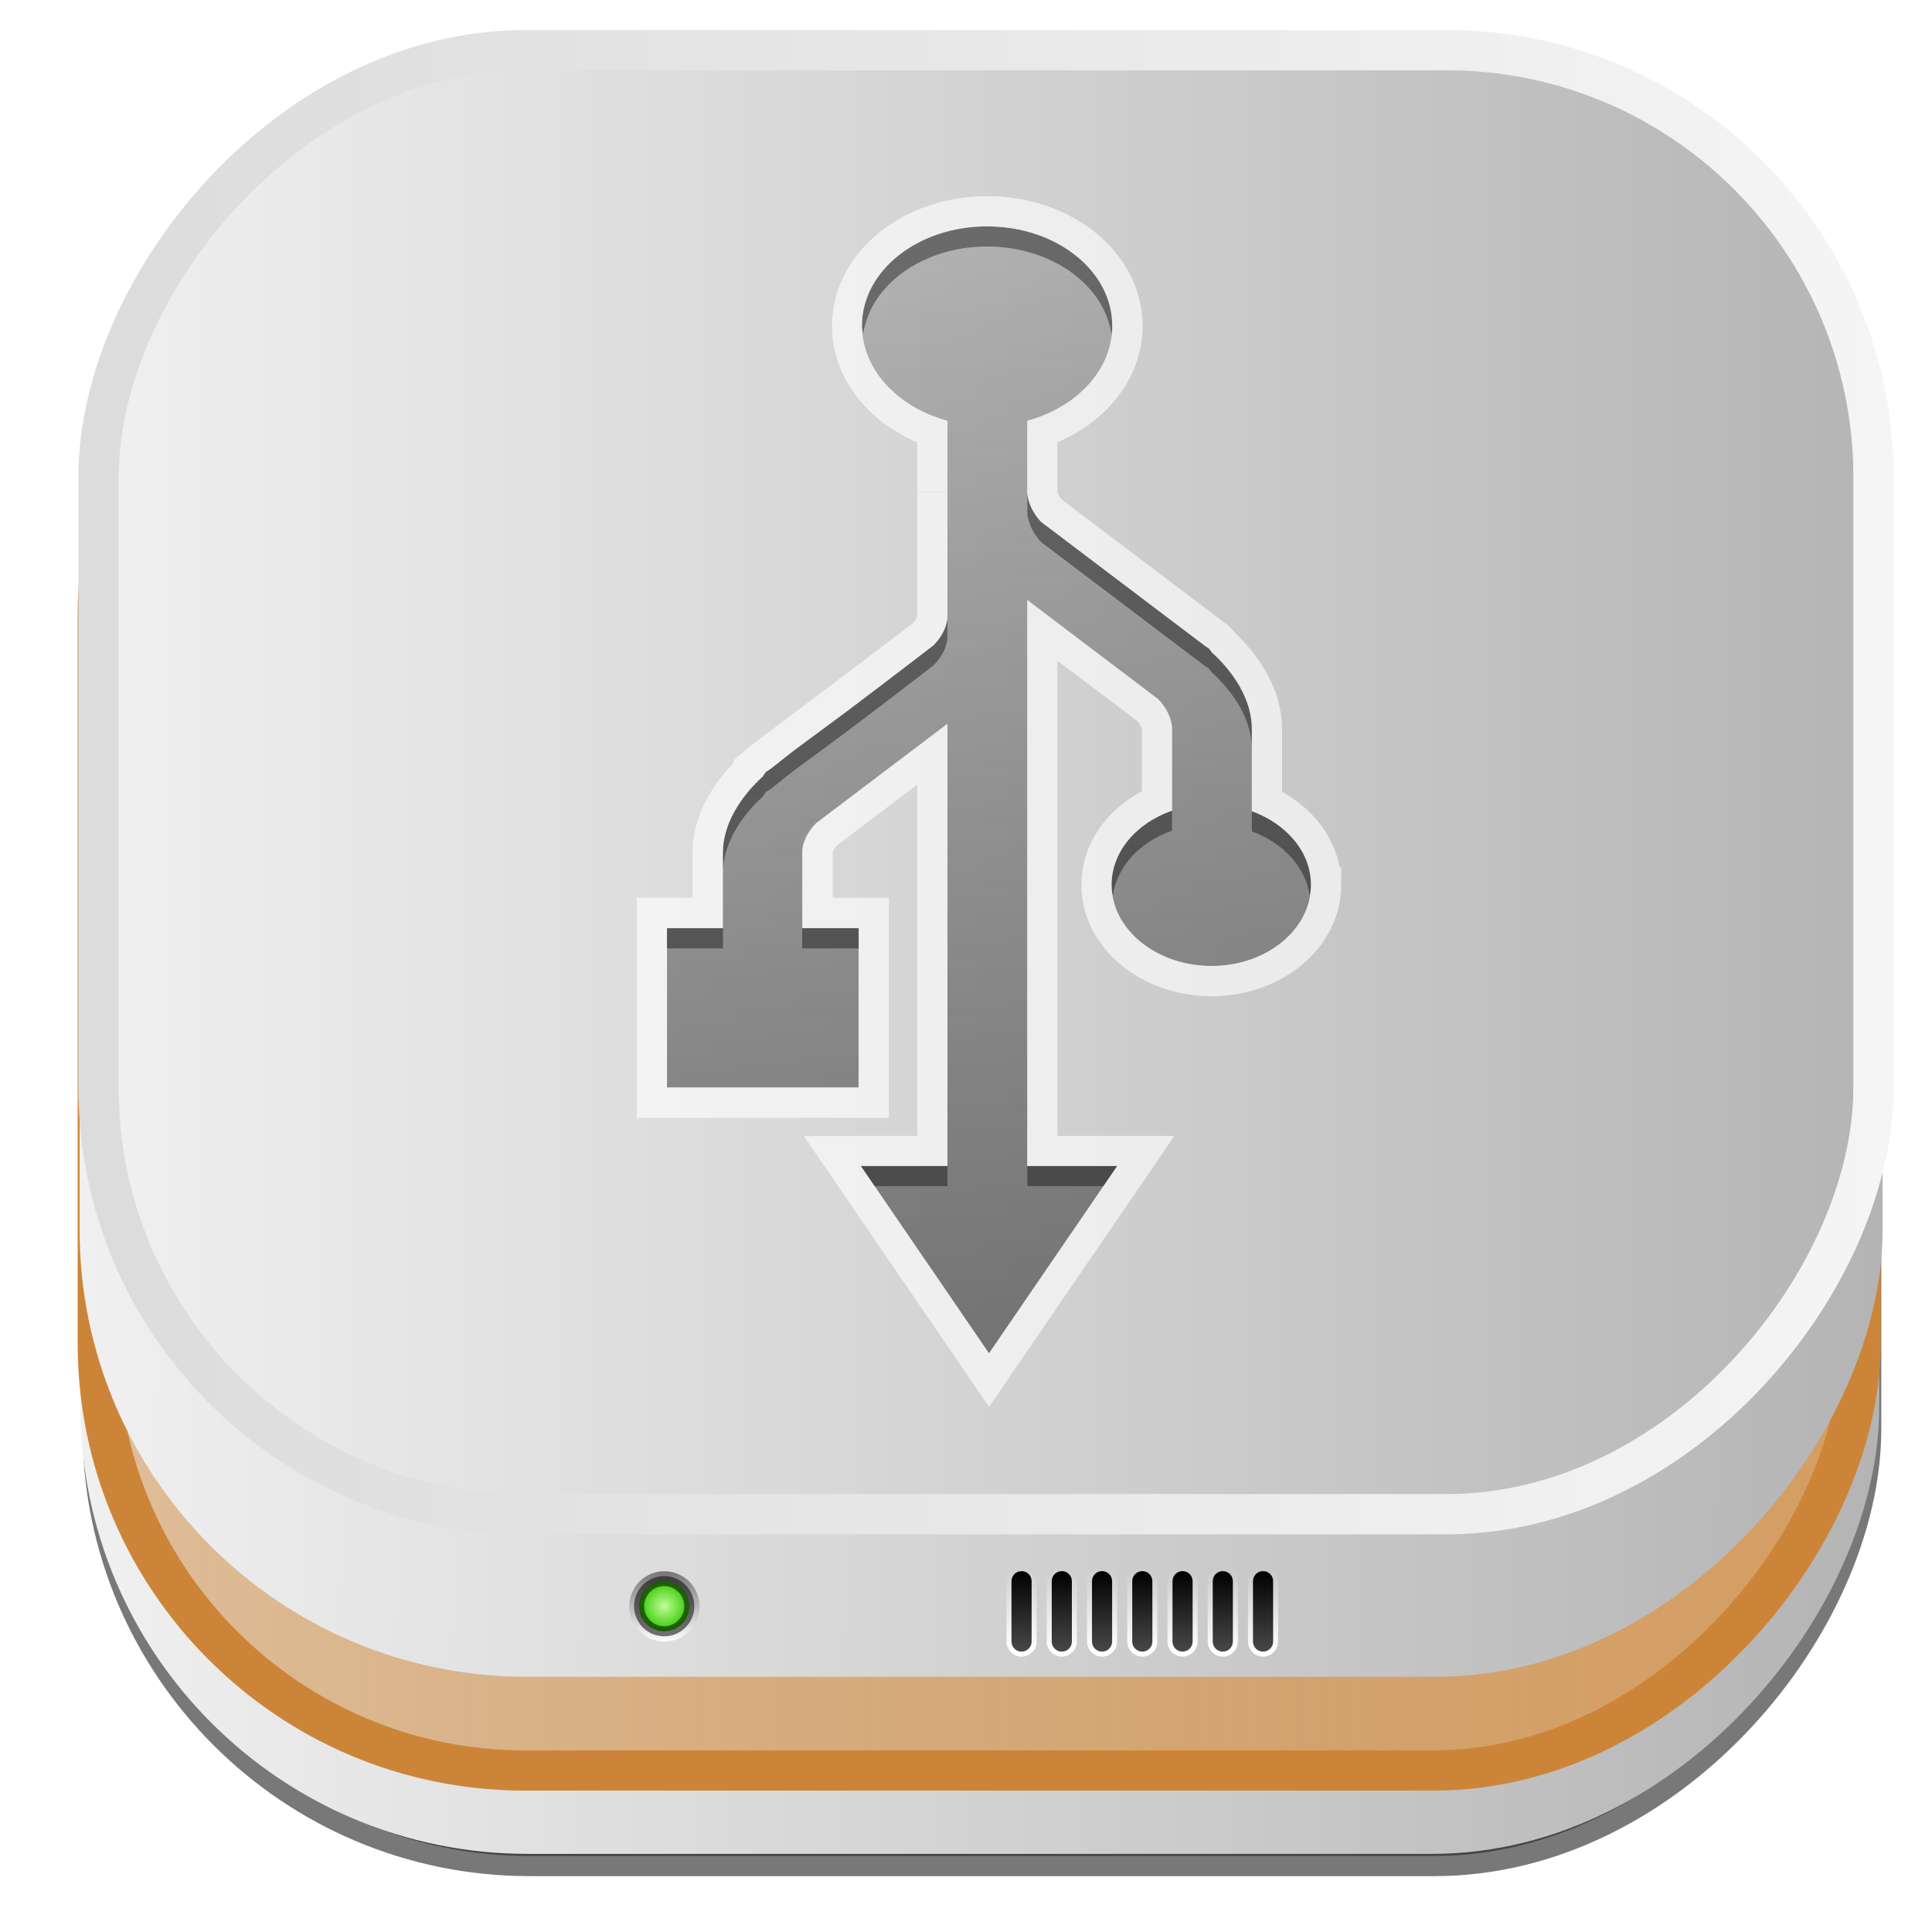 <?xml version="1.0" encoding="UTF-8" standalone="no"?>
<!-- Created with Inkscape (http://www.inkscape.org/) -->

<svg
   xmlns:dc="http://purl.org/dc/elements/1.1/"
   xmlns:cc="http://creativecommons.org/ns#"
   xmlns:rdf="http://www.w3.org/1999/02/22-rdf-syntax-ns#"
   xmlns:svg="http://www.w3.org/2000/svg"
   xmlns="http://www.w3.org/2000/svg"
   xmlns:xlink="http://www.w3.org/1999/xlink"
   xmlns:sodipodi="http://sodipodi.sourceforge.net/DTD/sodipodi-0.dtd"
   xmlns:inkscape="http://www.inkscape.org/namespaces/inkscape"
   id="svg4511"
   height="48px"
   width="48px"
   version="1.1"
   inkscape:version="0.48.4 r9939"
   sodipodi:docname="drive-harddisk-usb.svg">
  <sodipodi:namedview
     pagecolor="#ffffff"
     bordercolor="#666666"
     borderopacity="1"
     objecttolerance="10"
     gridtolerance="10"
     guidetolerance="10"
     inkscape:pageopacity="0"
     inkscape:pageshadow="2"
     inkscape:window-width="784"
     inkscape:window-height="480"
     id="namedview128"
     showgrid="false"
     inkscape:zoom="4.9166667"
     inkscape:cx="24"
     inkscape:cy="24"
     inkscape:window-x="0"
     inkscape:window-y="35"
     inkscape:window-maximized="0"
     inkscape:current-layer="svg4511" />
  <defs
     id="defs4513">
    <filter
       id="filter3174"
       color-interpolation-filters="sRGB">
      <feGaussianBlur
         id="feGaussianBlur3176"
         stdDeviation="1.71" />
    </filter>
    <linearGradient
       id="linearGradient3254"
       y2="7.016"
       gradientUnits="userSpaceOnUse"
       x2="45.448"
       gradientTransform="matrix(1.006 0 0 .994 -175.86 -30.712)"
       y1="92.54"
       x1="45.448">
      <stop
         id="stop3750"
         offset="0" />
      <stop
         id="stop3752"
         style="stop-opacity:.588"
         offset="1" />
    </linearGradient>
    <filter
       id="filter3174-7"
       color-interpolation-filters="sRGB">
      <feGaussianBlur
         id="feGaussianBlur3176-58"
         stdDeviation="1.71" />
    </filter>
    <linearGradient
       id="linearGradient8374"
       y2="7.016"
       gradientUnits="userSpaceOnUse"
       x2="45.448"
       gradientTransform="matrix(1.006 0 0 .994 108.29 -24.643)"
       y1="92.54"
       x1="45.448">
      <stop
         id="stop3750-50"
         offset="0" />
      <stop
         id="stop3752-42"
         style="stop-opacity:.588"
         offset="1" />
    </linearGradient>
    <filter
       id="filter3174-41"
       color-interpolation-filters="sRGB">
      <feGaussianBlur
         id="feGaussianBlur3176-9"
         stdDeviation="1.71" />
    </filter>
    <linearGradient
       id="ButtonShadow-6"
       x1="45.448"
       gradientUnits="userSpaceOnUse"
       y1="92.54"
       gradientTransform="scale(1.006 .994)"
       x2="45.448"
       y2="7.016">
      <stop
         id="stop3750-9"
         offset="0" />
      <stop
         id="stop3752-33"
         style="stop-opacity:.588"
         offset="1" />
    </linearGradient>
    <filter
       id="filter3174-57"
       color-interpolation-filters="sRGB">
      <feGaussianBlur
         id="feGaussianBlur3176-42"
         stdDeviation="1.71" />
    </filter>
    <filter
       id="filter3174-76"
       color-interpolation-filters="sRGB">
      <feGaussianBlur
         id="feGaussianBlur3176-51"
         stdDeviation="1.71" />
    </filter>
    <filter
       id="filter3174-3"
       color-interpolation-filters="sRGB">
      <feGaussianBlur
         id="feGaussianBlur3176-47"
         stdDeviation="1.71" />
    </filter>
    <filter
       id="filter3174-65"
       color-interpolation-filters="sRGB">
      <feGaussianBlur
         id="feGaussianBlur3176-0"
         stdDeviation="1.71" />
    </filter>
    <linearGradient
       id="linearGradient10848"
       y2="-23.714"
       gradientUnits="userSpaceOnUse"
       x2="46.689"
       y1="-23.714"
       x1="2">
      <stop
         id="stop4329"
         style="stop-color:#f0f0f0"
         offset="0" />
      <stop
         id="stop4331"
         style="stop-color:#b4b4b4"
         offset="1" />
    </linearGradient>
    <linearGradient
       id="linearGradient10968"
       y2="7.016"
       gradientUnits="userSpaceOnUse"
       x2="45.448"
       gradientTransform="matrix(1.006 0 0 .994 88.061 -64.071)"
       y1="92.54"
       x1="45.448">
      <stop
         id="stop3750-53"
         offset="0" />
      <stop
         id="stop3752-85"
         style="stop-opacity:.588"
         offset="1" />
    </linearGradient>
    <linearGradient
       id="linearGradient4327-0">
      <stop
         id="stop4329-1"
         style="stop-color:#f0f0f0"
         offset="0" />
      <stop
         id="stop4331-2"
         style="stop-color:#b4b4b4"
         offset="1" />
    </linearGradient>
    <linearGradient
       id="linearGradient11027"
       y2="-23.714"
       xlink:href="#linearGradient4327-0"
       gradientUnits="userSpaceOnUse"
       y1="-23.714"
       gradientTransform="translate(.084 .114)"
       x2="46.689"
       x1="2" />
    <linearGradient
       id="linearGradient11061"
       y2="-23.714"
       gradientUnits="userSpaceOnUse"
       y1="-23.714"
       gradientTransform="translate(.037 -2.714)"
       x2="46.689"
       x1="2">
      <stop
         id="stop4629"
         style="stop-color:#d59e62;stop-opacity:0.608;"
         offset="0" />
      <stop
         id="stop4633"
         style="stop-color:#d59e62;stop-opacity:1;"
         offset="1" />
    </linearGradient>
    <linearGradient
       id="linearGradient11086"
       y2="-24.286"
       gradientUnits="userSpaceOnUse"
       x2="46.327"
       gradientTransform="translate(.4)"
       y1="-24.286"
       x1="1.53">
      <stop
         id="stop3226"
         style="stop-color:#cc8538;stop-opacity:1;"
         offset="0" />
      <stop
         id="stop3228"
         style="stop-color:#cc8538;stop-opacity:1;"
         offset="1" />
    </linearGradient>
    <linearGradient
       id="linearGradient11109"
       y2="-23.714"
       xlink:href="#linearGradient4327-0"
       gradientUnits="userSpaceOnUse"
       y1="-23.714"
       gradientTransform="translate(.357 .623)"
       x2="46.689"
       x1="2" />
    <linearGradient
       id="linearGradient11134"
       y2="-21.458"
       xlink:href="#linearGradient4327-0"
       gradientUnits="userSpaceOnUse"
       x2="46.773"
       y1="-21.458"
       x1="1.977" />
    <linearGradient
       id="linearGradient11142"
       y2="-23.714"
       xlink:href="#linearGradient4327-0"
       gradientUnits="userSpaceOnUse"
       x2="46.689"
       y1="-23.714"
       x1="2" />
    <linearGradient
       id="linearGradient11150"
       y2="-19.535"
       gradientUnits="userSpaceOnUse"
       x2="47.046"
       y1="-19.535"
       x1="2.755">
      <stop
         id="stop3599"
         style="stop-color:#dcdcdc"
         offset="0" />
      <stop
         id="stop3601"
         style="stop-color:#f5f5f5"
         offset="1" />
    </linearGradient>
    <filter
       id="filter3174-34"
       color-interpolation-filters="sRGB">
      <feGaussianBlur
         id="feGaussianBlur3176-01"
         stdDeviation="1.71" />
    </filter>
    <linearGradient
       id="linearGradient4603"
       y2="7.016"
       gradientUnits="userSpaceOnUse"
       x2="45.448"
       gradientTransform="matrix(1.006 0 0 .994 -25.979 57.897)"
       y1="92.54"
       x1="45.448">
      <stop
         id="stop3750-96"
         offset="0" />
      <stop
         id="stop3752-39"
         style="stop-opacity:.588"
         offset="1" />
    </linearGradient>
    <filter
       id="filter3174-2"
       color-interpolation-filters="sRGB">
      <feGaussianBlur
         id="feGaussianBlur3176-44"
         stdDeviation="1.71" />
    </filter>
    <linearGradient
       id="linearGradient4702"
       y2="85.062"
       gradientUnits="userSpaceOnUse"
       x2="20.179"
       y1="85.062"
       x1="16">
      <stop
         id="stop3378"
         style="stop-color:#767676"
         offset="0" />
      <stop
         id="stop3380"
         style="stop-color:#fdfdfd"
         offset="1" />
    </linearGradient>
    <radialGradient
       id="radialGradient4704"
       gradientUnits="userSpaceOnUse"
       cy="85.062"
       cx="18.089"
       gradientTransform="matrix(1 0 0 1.004 0 -.364)"
       r="2.089">
      <stop
         id="stop3368"
         style="stop-color:#c1ff97"
         offset="0" />
      <stop
         id="stop3370"
         style="stop-color:#30c700"
         offset="1" />
    </radialGradient>
    <linearGradient
       id="linearGradient4706"
       y2="88.011"
       gradientUnits="userSpaceOnUse"
       x2="67.071"
       gradientTransform="matrix(1 0 0 -1 -15.859 216.46)"
       y1="80"
       x1="67.071">
      <stop
         id="stop3739-88"
         style="stop-color:#fff"
         offset="0" />
      <stop
         id="stop3741-16"
         style="stop-color:#fff;stop-opacity:0"
         offset="1" />
    </linearGradient>
    <linearGradient
       id="linearGradient4708"
       y2="88.011"
       gradientUnits="userSpaceOnUse"
       x2="67.071"
       gradientTransform="translate(-15.859 48.458)"
       y1="80"
       x1="67.071">
      <stop
         id="stop4227"
         offset="0" />
      <stop
         id="stop4229"
         style="stop-color:#484848"
         offset="1" />
    </linearGradient>
    <filter
       id="filter4180-8"
       height="3.83"
       width="1.229"
       color-interpolation-filters="sRGB"
       y="-1.415"
       x="-.114">
      <feGaussianBlur
         id="feGaussianBlur4182-1"
         stdDeviation="3.537" />
    </filter>
    <radialGradient
       id="radialGradient4138-7"
       cx="48"
       gradientUnits="userSpaceOnUse"
       cy="84"
       r="30"
       gradientTransform="matrix(1.067 0 0 .067 -3.2 77.4)">
      <stop
         id="stop3315-1"
         style="stop-color:#4dbeff"
         offset="0" />
      <stop
         id="stop4186-5"
         style="stop-color:#1379ff;stop-opacity:.65"
         offset=".672" />
      <stop
         id="stop3317-6"
         style="stop-color:#06f;stop-opacity:0"
         offset="1" />
    </radialGradient>
    <filter
       id="filter3174-1"
       color-interpolation-filters="sRGB">
      <feGaussianBlur
         id="feGaussianBlur3176-512"
         stdDeviation="1.71" />
    </filter>
    <filter
       id="filter3536"
       height="1.287"
       width="1.483"
       color-interpolation-filters="sRGB"
       y="-.143"
       x="-.242">
      <feGaussianBlur
         id="feGaussianBlur3538"
         stdDeviation="3.525" />
    </filter>
    <clipPath
       id="clipPath3520">
      <path
         id="path3522"
         d="m9.938 33.688c-3.223 0-5.844 1.784-5.844 4v67.719c0 2.216 2.62 4 5.844 4h77.625c3.223 0 5.844-1.784 5.844-4v-67.719c0-2.216-2.62-4-5.844-4h-77.625zm37.968 8.312c3.432 0 6.219 2.198 6.219 4.938 0 2.182-1.764 4.054-4.219 4.719v3.562c0.015 0.498 0.299 1.067 0.688 1.469 0.1 0.075 8.192 6.2 8.219 6.219 0.008 0.006 0.023-0.007 0.031 0 0.024 0.018 0.046 0.049 0.062 0.062 0.004 0.004 0.024-0.006 0.031 0 0.007 0.006 0.031 0.062 0.031 0.062 0 0 0.062 0.062 0.062 0.062 0 0 0 0.031 0 0.031 0.012 0.01 0.02 0.021 0.031 0.031 1.096 0.989 2 2.355 2 3.812v4.094c1.724 0.628 2.938 2.024 2.938 3.657 0 2.22-2.204 4.031-4.938 4.031-2.733 0-4.969-1.811-4.969-4.031 0-1.655 1.236-3.072 3-3.688-0-1.047-0-2.379 0-4.094-0.014-0.498-0.297-1.034-0.688-1.438l-6.5-4.938v28.125h4.469l-6.375 9.312-6.375-9.312h4.312v-21.969l-6.531 4.938c-0.395 0.406-0.673 0.909-0.688 1.406v3.812h2.812v7.906h-9.531v-7.906h2.781v-3.75c0-1.442 0.889-2.795 1.969-3.781 0 0 0.021-0.012 0.031-0.031 0.004-0.004-0.004-0.027 0-0.031l0.031-0.031c0-0 0.031-0.031 0.031-0.031 0-0 0.055-0.087 0.062-0.094 0.005-0.004-0.005-0.027 0-0.031 0.015-0.013 0.071-0.014 0.094-0.031 0.008-0.011 0.023-0.025 0.031-0.031 0.016-0.012 0.032-0.008 0.062-0.031 0.062-0.047 0.167-0.132 0.281-0.219 0.229-0.173 0.517-0.425 0.906-0.719 0.779-0.588 1.839-1.343 2.875-2.125 2.046-1.544 4.044-3.087 4.094-3.125 0.393-0.403 0.672-0.909 0.688-1.406v-6.156c-0.003-0.044-0-0.022 0-0.031 0-0.009-0-0.038 0-0.031v-3.531c-2.454-0.665-4.248-2.537-4.248-4.719 0-2.74 2.785-4.938 6.218-4.938z"
         style="fill:#fff" />
    </clipPath>
    <filter
       id="filter4180-5"
       height="3.83"
       width="1.229"
       color-interpolation-filters="sRGB"
       y="-1.415"
       x="-.114">
      <feGaussianBlur
         id="feGaussianBlur4182-16"
         stdDeviation="3.537" />
    </filter>
    <filter
       id="filter3174-10"
       color-interpolation-filters="sRGB">
      <feGaussianBlur
         id="feGaussianBlur3176-017"
         stdDeviation="1.71" />
    </filter>
    <linearGradient
       id="linearGradient5775"
       y2="62.971"
       gradientUnits="userSpaceOnUse"
       x2="24.668"
       gradientTransform="matrix(0 .677 -.848 0 101.4 -4.692)"
       y1="62.971"
       x1="105.56">
      <stop
         id="stop3769-4"
         style="stop-color:#4d4d4d;stop-opacity:.707"
         offset="0" />
      <stop
         id="stop3771-0"
         style="stop-color:#4d4d4d;stop-opacity:.252"
         offset="1" />
    </linearGradient>
  </defs>
  <g
     id="layer1">
    <rect
       id="rect810-9"
       style="opacity:.53;stroke:#000;fill:#333"
       transform="scale(1,-1)"
       ry="10.607"
       height="43.689"
       width="43.689"
       y="-46.112"
       x="2.551" />
    <rect
       id="rect810"
       style="stroke:url(#linearGradient11142);fill:url(#linearGradient10848)"
       transform="scale(1,-1)"
       ry="10.607"
       height="43.689"
       width="43.689"
       y="-45.559"
       x="2.5" />
    <rect
       id="rect3745"
       style="opacity:.9;filter:url(#filter3174);display:none;fill:url(#linearGradient3254)"
       rx="6"
       ry="6"
       height="85"
       width="86"
       y="-23.712"
       x="-170.86" />
    <rect
       id="rect3745-1"
       style="opacity:.9;filter:url(#filter3174-7);display:none;fill:url(#linearGradient8374)"
       rx="6"
       ry="6"
       height="85"
       width="86"
       y="-17.643"
       x="113.29" />
    <g
       id="layer2"
       style="display:none"
       transform="translate(-111.44 -124.36)">
      <rect
         id="rect3745-9"
         style="opacity:.9;filter:url(#filter3174-41);fill:url(#ButtonShadow-6)"
         rx="6"
         ry="6"
         height="85"
         width="86"
         y="7"
         x="5" />
    </g>
    <g
       id="layer2-7"
       style="display:none"
       transform="translate(-218.05 -238.16)">
      <rect
         id="rect3745-2"
         style="opacity:.9;filter:url(#filter3174-57);fill:url(#ButtonShadow-6)"
         rx="6"
         ry="6"
         height="85"
         width="86"
         y="7"
         x="5" />
    </g>
    <g
       id="layer2-1"
       style="display:none"
       transform="translate(-106.2 -48.076)">
      <path
         id="rect3745-24"
         style="opacity:.9;filter:url(#filter3174-76);fill:url(#ButtonShadow-6)"
         d="m11 7c-3.324 0-6 2.676-6 6v73c0 3.324 2.676 6 6 6h74c3.324 0 6-2.676 6-6v-73c0-3.324-2.676-6-6-6h-5v2.5c1.47 0.741 2.5 2.242 2.5 4 0 2.484-2.016 4.5-4.5 4.5s-4.5-2.016-4.5-4.5c0-1.758 1.03-3.259 2.5-4v-2.5h-8v2.5c1.47 0.741 2.5 2.242 2.5 4 0 2.484-2.016 4.5-4.5 4.5s-4.5-2.016-4.5-4.5c0-1.758 1.03-3.259 2.5-4v-2.5h-8v2.5c1.47 0.741 2.5 2.242 2.5 4 0 2.484-2.016 4.5-4.5 4.5s-4.5-2.016-4.5-4.5c0-1.758 1.03-3.259 2.5-4v-2.5h-8v2.5c1.47 0.741 2.5 2.242 2.5 4 0 2.484-2.016 4.5-4.5 4.5s-4.5-2.016-4.5-4.5c0-1.758 1.03-3.259 2.5-4v-2.5h-8v2.5c1.47 0.741 2.5 2.242 2.5 4 0 2.484-2.016 4.5-4.5 4.5s-4.5-2.016-4.5-4.5c0-1.758 1.03-3.259 2.5-4v-2.5h-8v2.5c1.47 0.741 2.5 2.242 2.5 4 0 2.484-2.016 4.5-4.5 4.5s-4.5-2.016-4.5-4.5c0-1.758 1.03-3.259 2.5-4v-2.5h-5z" />
    </g>
    <g
       id="layer2-0"
       style="display:none"
       transform="translate(28.835 -121.51)">
      <rect
         id="rect3745-5"
         style="opacity:.9;filter:url(#filter3174-3);fill:url(#ButtonShadow-6)"
         rx="6"
         ry="6"
         height="85"
         width="86"
         y="7"
         x="5" />
    </g>
    <rect
       id="rect3745-19"
       style="opacity:.9;filter:url(#filter3174-65);display:none;fill:url(#linearGradient10968)"
       rx="6"
       ry="6"
       height="85"
       width="86"
       y="-57.071"
       x="93.061" />
    <rect
       id="rect810-4-0"
       style="stroke:url(#linearGradient11086);fill:url(#linearGradient11061)"
       transform="scale(1,-1)"
       ry="10.607"
       height="39.403"
       width="43.796"
       y="-43.987"
       x="2.43" />
    <rect
       id="rect810-4"
       style="stroke:url(#linearGradient11134);fill:url(#linearGradient11027)"
       transform="scale(1,-1)"
       ry="10.607"
       height="39.403"
       width="43.796"
       y="-41.159"
       x="2.477" />
    <rect
       id="rect810-4-8"
       style="stroke:url(#linearGradient11150);fill:url(#linearGradient11109)"
       transform="scale(1,-1)"
       ry="10.607"
       height="36.373"
       width="44.099"
       y="-37.62"
       x="2.447" />
    <rect
       id="rect3745-51"
       style="opacity:.9;filter:url(#filter3174-34);display:none;fill:url(#linearGradient4603)"
       rx="6"
       ry="6"
       height="85"
       width="86"
       y="64.897"
       x="-20.979" />
    <g
       id="layer2-3"
       style="display:none"
       transform="translate(-13.859 48.458)">
      <rect
         id="rect3745-7"
         style="opacity:.9;filter:url(#filter3174-2);fill:url(#ButtonShadow-6)"
         rx="6"
         ry="6"
         height="85"
         width="86"
         y="7"
         x="5" />
    </g>
    <g
       id="g4674"
       transform="matrix(.25 0 0 .25 15.095 6.919)">
      <g
         id="g3318"
         transform="translate(-13.859 48.458)">
        <path
           id="path3374"
           style="fill:url(#linearGradient4702)"
           transform="matrix(0 1.671 1.664 0 -122.04 53.283)"
           d="m20.179 85.062a2.089 2.098 0 1 1 -4.179 0 2.089 2.098 0 1 1 4.179 0z" />
        <path
           id="path3364"
           style="stroke-opacity:.532;stroke:#000;stroke-linecap:square;stroke-width:.841;fill:url(#radialGradient4704)"
           transform="matrix(1.192 0 0 1.187 -2.077 -17.48)"
           d="m20.179 85.062a2.089 2.098 0 1 1 -4.179 0 2.089 2.098 0 1 1 4.179 0z" />
      </g>
      <path
         id="path4237"
         style="fill:url(#linearGradient4706)"
         d="m41.141 136.96c-0.818 0-1.5-0.682-1.5-1.5v-6c0-0.818 0.682-1.5 1.5-1.5s1.5 0.682 1.5 1.5v6c0 0.818-0.682 1.5-1.5 1.5zm4 0c-0.818 0-1.5-0.682-1.5-1.5v-6c0-0.818 0.682-1.5 1.5-1.5s1.5 0.682 1.5 1.5v6c0 0.818-0.682 1.5-1.5 1.5zm4 0c-0.818 0-1.5-0.682-1.5-1.5v-6c0-0.818 0.682-1.5 1.5-1.5s1.5 0.682 1.5 1.5v6c0 0.818-0.682 1.5-1.5 1.5zm4 0c-0.818 0-1.5-0.682-1.5-1.5v-6c0-0.818 0.682-1.5 1.5-1.5s1.5 0.682 1.5 1.5v6c0 0.818-0.682 1.5-1.5 1.5zm4 0c-0.818 0-1.5-0.682-1.5-1.5v-6c0-0.818 0.682-1.5 1.5-1.5s1.5 0.682 1.5 1.5v6c0 0.818-0.682 1.5-1.5 1.5zm4 0c-0.818 0-1.5-0.682-1.5-1.5v-6c0-0.818 0.682-1.5 1.5-1.5s1.5 0.682 1.5 1.5v6c0 0.818-0.682 1.5-1.5 1.5zm4 0c-0.818 0-1.5-0.682-1.5-1.5v-6c0-0.818 0.682-1.5 1.5-1.5s1.5 0.682 1.5 1.5v6c0 0.818-0.682 1.5-1.5 1.5z" />
      <path
         id="rect4210"
         style="fill:url(#linearGradient4708)"
         d="m41.141 128.46c-0.554 0-1 0.446-1 1v6c0 0.554 0.446 1 1 1s1-0.446 1-1v-6c0-0.554-0.446-1-1-1zm4 0c-0.554 0-1 0.446-1 1v6c0 0.554 0.446 1 1 1s1-0.446 1-1v-6c0-0.554-0.446-1-1-1zm4 0c-0.554 0-1 0.446-1 1v6c0 0.554 0.446 1 1 1s1-0.446 1-1v-6c0-0.554-0.446-1-1-1zm4 0c-0.554 0-1 0.446-1 1v6c0 0.554 0.446 1 1 1s1-0.446 1-1v-6c0-0.554-0.446-1-1-1zm4 0c-0.554 0-1 0.446-1 1v6c0 0.554 0.446 1 1 1s1-0.446 1-1v-6c0-0.554-0.446-1-1-1zm4 0c-0.554 0-1 0.446-1 1v6c0 0.554 0.446 1 1 1s1-0.446 1-1v-6c0-0.554-0.446-1-1-1zm4 0c-0.554 0-1 0.446-1 1v6c0 0.554 0.446 1 1 1s1-0.446 1-1v-6c0-0.554-0.446-1-1-1z" />
    </g>
    <g
       id="layer2-75"
       style="display:none"
       transform="translate(-10.286 84.214)">
      <rect
         id="rect3745-20"
         style="opacity:.9;filter:url(#filter3174-1);fill:url(#ButtonShadow-6)"
         rx="6"
         ry="6"
         height="85"
         width="86"
         y="7"
         x="5" />
    </g>
    <g
       id="layer5-3"
       style="display:none"
       transform="translate(-10.286 84.214)">
      <rect
         id="rect3323"
         style="opacity:.6;filter:url(#filter4180-8);display:inline;fill:#06f"
         rx="6.744"
         ry="6"
         height="6"
         width="74.179"
         y="80"
         x="10.911" />
      <rect
         id="rect3311"
         style="fill:url(#radialGradient4138-7);display:inline"
         rx="5.818"
         ry="4"
         height="4"
         width="64"
         y="81"
         x="16" />
    </g>
    <g
       id="layer2-37"
       style="display:none"
       transform="translate(22.857 122.64)">
      <rect
         id="rect3745-6"
         style="opacity:.9;filter:url(#filter3174-10);fill:url(#ButtonShadow-6)"
         rx="6"
         ry="6"
         height="85"
         width="86"
         y="7"
         x="5" />
    </g>
    <g
       id="layer5-2"
       style="display:none"
       transform="translate(22.857 122.64)">
      <rect
         id="rect3323-7"
         style="opacity:.6;filter:url(#filter4180-5);display:inline;fill:#06f"
         rx="6.744"
         ry="6"
         height="6"
         width="74.179"
         y="80"
         x="10.911" />
      <rect
         id="rect3311-0"
         style="fill:url(#radialGradient4138-7);display:inline"
         rx="5.818"
         ry="4"
         height="4"
         width="64"
         y="81"
         x="16" />
    </g>
    <g
       id="layer4-8"
       transform="matrix(.5 0 0 .5 .571 -.376)">
      <path
         id="path1334"
         style="fill:url(#linearGradient5775)"
         d="m64 44.713c0-1.633-1.215-3.031-2.938-3.659v-4.077c0-1.457-0.912-2.83-2.008-3.818-0.012-0.011-0.013-0.029-0.024-0.04v-0.02c-0-0-0.049-0.06-0.049-0.06-0-0-0.042-0.054-0.049-0.06-0.007-0.006-0.02 0.004-0.024 0-0.004-0.004 0.004-0.016 0-0.02-0.017-0.014-0.049-0.021-0.073-0.04-0.008-0.007-0.016-0.013-0.024-0.02-0.026-0.019-8.127-6.149-8.226-6.224-0.389-0.401-0.671-0.954-0.686-1.452v-3.56c2.455-0.665 4.236-2.531 4.236-4.713 0-2.739-2.787-4.951-6.219-4.951-3.433 0-6.219 2.212-6.219 4.952 0 2.182 1.78 4.048 4.236 4.713v3.52c0-0.007 0 0.031 0 0.04-0 0.009-0.003-0.004 0 0.04v6.145c-0.016 0.497-0.293 1.009-0.686 1.412-0.05 0.037-2.042 1.558-4.089 3.102-1.036 0.782-2.085 1.56-2.865 2.148-0.39 0.294-0.702 0.543-0.93 0.716-0.114 0.086-0.207 0.152-0.269 0.199-0.031 0.023-0.057 0.028-0.073 0.04-0.008 0.006-0.017 0.029-0.024 0.04-0.022 0.018-0.058 0.027-0.073 0.04-0.005 0.004 0.005 0.016 0 0.02-0.005 0.004-0.017-0.007-0.024 0s-0.049 0.079-0.049 0.08c-0 0-0.049 0.04-0.049 0.04v0.02l-0.024 0.02c-0.004 0.004 0.004 0.016 0 0.02-0.01 0.02-0.024 0.04-0.024 0.04-1.079 0.987-1.983 2.336-1.983 3.778v3.739h-2.767v7.935h9.517v-7.935h-2.784v-3.798c0.014-0.497 0.291-1.006 0.686-1.412l6.513-4.932v21.974h-4.296l6.365 9.307 6.366-9.307h-4.469v-28.119l6.513 4.912c0.39 0.403 0.671 0.954 0.686 1.452 0 1.714-0 3.049 0 4.097-1.764 0.616-3.011 2.024-3.011 3.679 0 2.22 2.237 4.037 4.97 4.037 2.734 0 4.946-1.817 4.946-4.037z" />
      <path
         id="path3504"
         style="opacity:.4"
         d="m47.906 12c-3.433 0-6.219 2.198-6.219 4.938 0 0.137 0.049 0.272 0.062 0.406 0.373-2.454 2.979-4.344 6.156-4.344 3.204 0 5.851 1.921 6.188 4.406 0.018-0.153 0.031-0.311 0.031-0.468 0-2.74-2.787-4.938-6.219-4.938zm2 13.219v1c0.015 0.498 0.299 1.067 0.688 1.469 0.1 0.075 8.192 6.2 8.219 6.219 0.008 0.006 0.023-0.007 0.031 0 0.024 0.018 0.046 0.049 0.062 0.062 0.004 0.004 0.024-0.006 0.031 0 0.007 0.006 0.031 0.062 0.031 0.062 0 0 0.062 0.062 0.062 0.062 0 0 0 0.031 0 0.031 0.012 0.01 0.02 0.021 0.031 0.031 1.096 0.989 2 2.355 2 3.812v-1c0-1.457-0.904-2.824-2-3.812-0.012-0.011-0.02-0.021-0.031-0.031 0 0 0-0.031 0-0.031-0-0-0.062-0.062-0.062-0.062-0-0-0.024-0.056-0.031-0.062-0.007-0.006-0.027 0.004-0.031 0-0.017-0.014-0.039-0.044-0.062-0.062-0.008-0.007-0.023 0.006-0.031 0-0.026-0.019-8.119-6.143-8.219-6.219-0.389-0.401-0.673-0.971-0.688-1.469zm-3.969 6.188c-0.016 0.497-0.295 1.003-0.688 1.406-0.05 0.037-2.047 1.581-4.094 3.125-1.036 0.782-2.096 1.537-2.875 2.125-0.39 0.294-0.678 0.546-0.906 0.719-0.114 0.086-0.219 0.172-0.281 0.219-0.031 0.023-0.046 0.019-0.062 0.031-0.008 0.006-0.023 0.021-0.031 0.031-0.022 0.018-0.078 0.018-0.094 0.031-0.005 0.004 0.005 0.027 0 0.031-0.007 0.007-0.062 0.094-0.062 0.094-0 0-0.031 0.031-0.031 0.031 0 0-0.031 0.031-0.031 0.031-0.004 0.004 0.004 0.027 0 0.031-0.01 0.02-0.031 0.031-0.031 0.031-1.079 0.987-1.969 2.339-1.969 3.781v1c0-1.442 0.889-2.795 1.969-3.781 0 0 0.021-0.012 0.031-0.031 0.004-0.004-0.004-0.027 0-0.031l0.031-0.031c0-0 0.031-0.031 0.031-0.031 0-0 0.055-0.087 0.062-0.094 0.005-0.004-0.005-0.027 0-0.031 0.015-0.013 0.071-0.014 0.094-0.031 0.008-0.011 0.023-0.025 0.031-0.031 0.016-0.012 0.032-0.008 0.062-0.031 0.062-0.047 0.167-0.132 0.281-0.219 0.229-0.173 0.517-0.425 0.906-0.719 0.779-0.588 1.839-1.343 2.875-2.125 2.046-1.544 4.044-3.087 4.094-3.125 0.393-0.403 0.672-0.909 0.688-1.406v-1zm11.156 9.625c-1.764 0.616-3 2.032-3 3.688 0 0.182 0.033 0.355 0.062 0.531 0.207-1.453 1.339-2.661 2.938-3.219-0-0.256 0-0.709 0-1zm3.969 0.031v1c1.553 0.566 2.665 1.763 2.875 3.188 0.029-0.176 0.063-0.349 0.063-0.531 0-1.633-1.214-3.029-2.938-3.657zm-29.062 5.813v1h2.781v-1h-2.781zm6.719 0v1h2.812v-1h-2.812zm2.906 11.812 0.688 1h3.625v-1h-4.312zm8.281 0v1h3.781l0.688-1h-4.469z" />
      <path
         id="path3518"
         style="opacity:.8;filter:url(#filter3536);stroke:#fff;stroke-width:3;fill:none"
         d="m64 74.713c0-1.633-1.215-3.031-2.938-3.659v-4.077c0-1.457-0.912-2.83-2.008-3.818-0.012-0.011-0.013-0.029-0.024-0.04v-0.02c-0-0-0.049-0.06-0.049-0.06-0-0-0.042-0.054-0.049-0.06-0.007-0.006-0.02 0.004-0.024 0-0.004-0.004 0.004-0.016 0-0.02-0.017-0.014-0.049-0.021-0.073-0.04-0.008-0.007-0.016-0.013-0.024-0.02-0.026-0.019-8.127-6.149-8.226-6.224-0.389-0.401-0.671-0.954-0.686-1.452v-3.56c2.455-0.665 4.236-2.531 4.236-4.713 0-2.739-2.787-4.951-6.219-4.951-3.433 0-6.219 2.212-6.219 4.952 0 2.182 1.78 4.048 4.236 4.713v3.52c0-0.007 0 0.031 0 0.04-0 0.009-0.003-0.004 0 0.04v6.145c-0.016 0.497-0.293 1.009-0.686 1.412-0.05 0.037-2.042 1.558-4.089 3.102-1.036 0.782-2.085 1.56-2.865 2.148-0.39 0.294-0.702 0.543-0.93 0.716-0.114 0.086-0.207 0.152-0.269 0.199-0.031 0.023-0.057 0.028-0.073 0.04-0.008 0.006-0.017 0.029-0.024 0.04-0.022 0.018-0.058 0.027-0.073 0.04-0.005 0.004 0.005 0.016 0 0.02-0.005 0.004-0.017-0.007-0.024 0s-0.049 0.079-0.049 0.08c-0 0-0.049 0.04-0.049 0.04v0.02l-0.024 0.02c-0.004 0.004 0.004 0.016 0 0.02-0.01 0.02-0.024 0.04-0.024 0.04-1.079 0.987-1.983 2.336-1.983 3.778v3.739h-2.767v7.935h9.517v-7.935h-2.784v-3.798c0.014-0.497 0.291-1.006 0.686-1.412l6.513-4.932v21.974h-4.296l6.365 9.307 6.366-9.307h-4.469v-28.119l6.513 4.912c0.39 0.403 0.671 0.954 0.686 1.452 0 1.714-0 3.049 0 4.097-1.764 0.616-3.011 2.024-3.011 3.679 0 2.22 2.237 4.037 4.97 4.037 2.734 0 4.946-1.817 4.946-4.037z"
         clip-path="url(#clipPath3520)"
         transform="translate(0,-30)" />
    </g>
  </g>
</svg>
